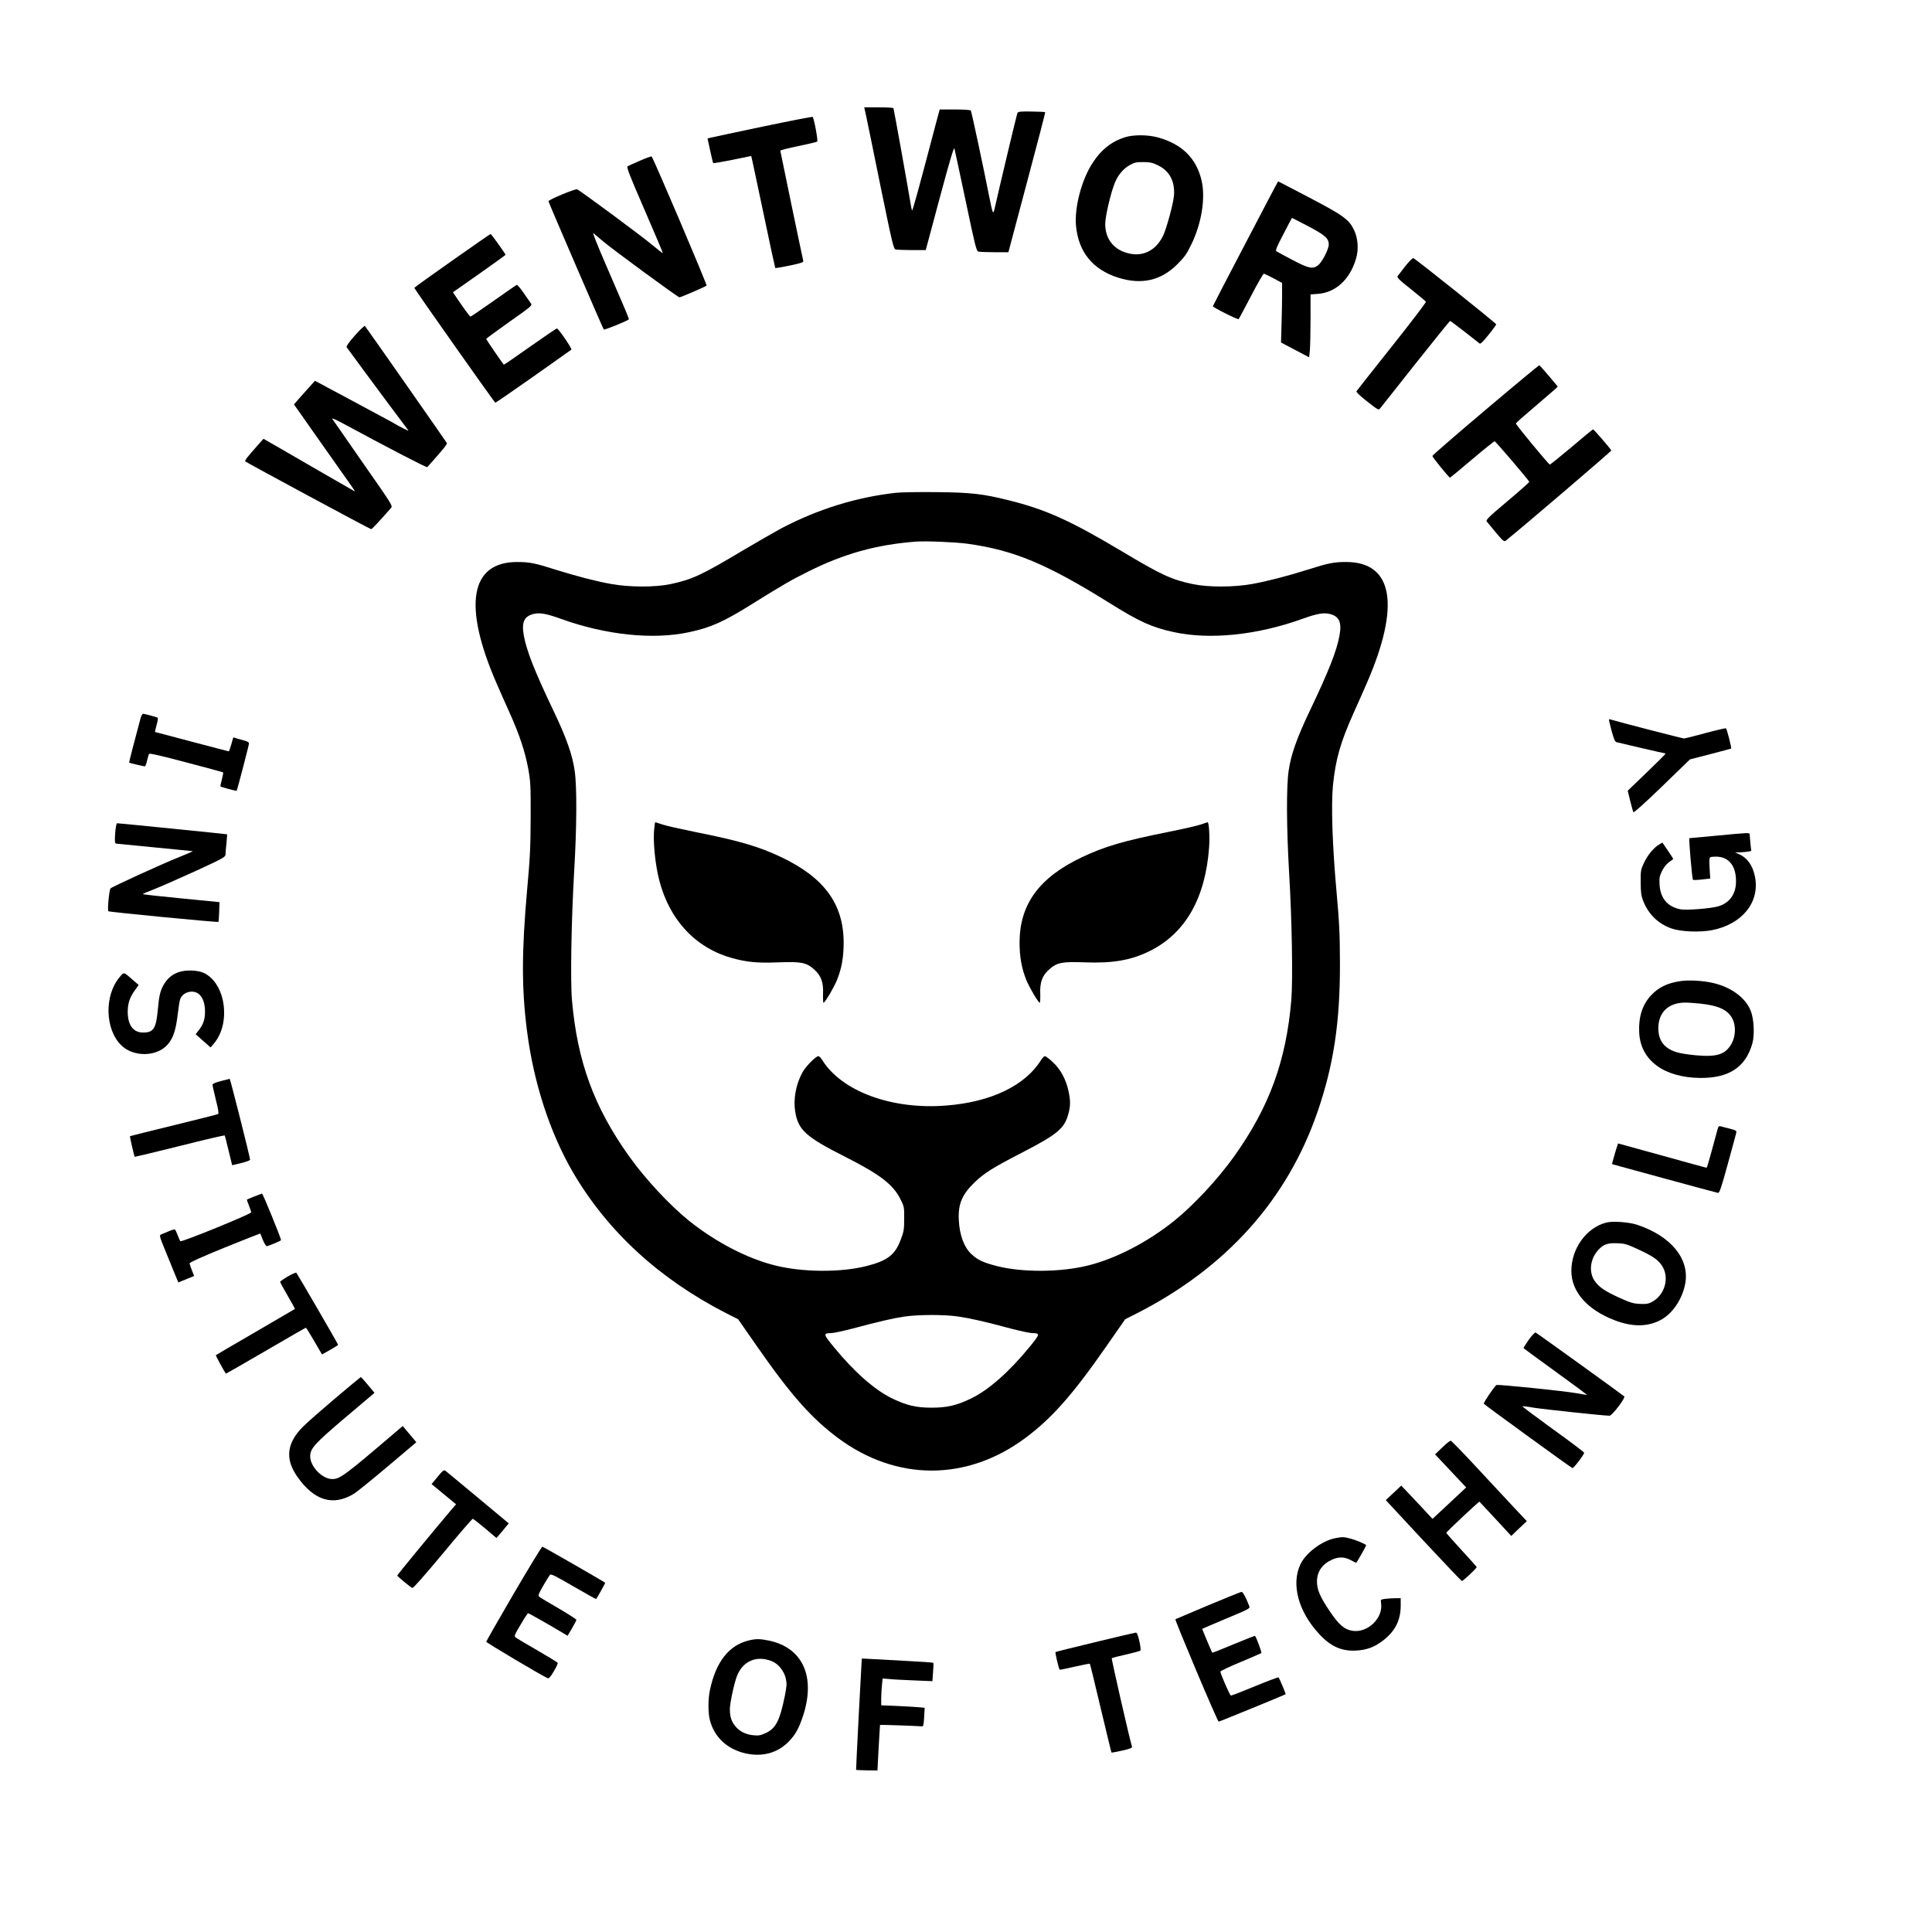 <?xml version="1.0" standalone="no"?>
<!DOCTYPE svg PUBLIC "-//W3C//DTD SVG 20010904//EN"
 "http://www.w3.org/TR/2001/REC-SVG-20010904/DTD/svg10.dtd">
<svg version="1.0" xmlns="http://www.w3.org/2000/svg"
 width="1400pt" height="1400pt" viewBox="-100 -100 1800 1800"
 preserveAspectRatio="xMidYMid meet">

<g transform="translate(0,1550) scale(0.1,-0.1)"
fill="#000000" stroke="none">
<path d="M7070 15418 c10 -46 71 -343 135 -660 108 -525 120 -577 139 -582 12
-3 80 -6 151 -6 l130 0 130 485 c89 332 132 478 137 462 3 -12 51 -232 105
-489 87 -414 100 -468 118 -472 11 -3 79 -6 150 -6 l130 0 173 651 c96 358
172 652 170 654 -2 2 -60 5 -128 6 -113 1 -125 0 -132 -17 -7 -17 -178 -736
-209 -878 -16 -73 -19 -66 -55 114 -44 226 -162 779 -169 790 -4 6 -64 10
-148 10 l-142 0 -33 -122 c-170 -646 -221 -831 -225 -818 -3 8 -8 31 -11 50
-16 103 -158 896 -162 902 -3 5 -65 8 -139 8 l-133 0 18 -82z"/>
<path d="M6103 15320 c-255 -54 -474 -100 -487 -104 l-24 -6 24 -111 c13 -61
26 -114 29 -118 4 -3 85 11 180 30 l174 36 16 -71 c8 -39 58 -273 110 -519 51
-247 96 -451 98 -454 3 -2 64 8 135 23 105 22 129 30 126 43 -16 69 -214 1020
-214 1027 0 5 75 24 168 43 92 19 171 38 176 42 9 8 -30 218 -43 230 -3 3
-214 -38 -468 -91z"/>
<path d="M9480 15221 c-125 -40 -221 -116 -300 -238 -103 -157 -171 -416 -155
-588 23 -243 156 -406 390 -481 220 -70 403 -29 557 127 63 63 86 95 127 181
95 194 133 427 97 591 -47 209 -181 344 -406 406 -95 27 -232 27 -310 2z m306
-260 c109 -52 161 -148 152 -280 -6 -78 -71 -317 -104 -382 -70 -139 -194
-197 -337 -155 -126 37 -199 134 -200 268 0 74 54 302 93 393 29 67 77 123
132 155 46 26 63 30 128 30 62 0 86 -5 136 -29z"/>
<path d="M4965 15004 c-55 -24 -107 -47 -116 -52 -15 -6 8 -65 156 -407 96
-220 172 -401 170 -403 -2 -2 -46 32 -97 75 -92 78 -673 508 -701 519 -18 7
-267 -97 -267 -111 0 -10 502 -1173 515 -1195 5 -7 217 79 233 94 5 5 -11 42
-222 530 -69 159 -118 282 -108 274 9 -8 50 -42 89 -75 93 -79 699 -523 713
-523 14 0 242 99 253 109 7 7 -494 1184 -512 1203 -3 3 -51 -14 -106 -38z"/>
<path d="M10603 14231 c-167 -318 -303 -581 -303 -584 0 -11 233 -128 240
-120 4 4 56 101 116 216 59 114 113 207 119 207 5 0 46 -20 90 -43 l80 -43 0
-105 c0 -57 -2 -182 -5 -277 l-5 -173 131 -69 131 -69 7 67 c3 37 6 169 6 293
l0 226 68 5 c167 12 301 136 357 332 24 81 17 184 -17 257 -47 102 -96 139
-417 307 -159 83 -291 152 -293 152 -2 0 -139 -261 -305 -579z m582 163 c160
-84 195 -115 195 -172 -1 -46 -64 -168 -103 -196 -47 -35 -88 -26 -237 53 -74
39 -141 75 -148 80 -11 6 3 42 65 159 43 84 79 152 81 152 1 0 67 -34 147 -76z"/>
<path d="M3213 14072 c-194 -136 -352 -250 -353 -254 0 -9 747 -1069 755
-1070 4 0 163 109 353 243 190 134 350 247 355 251 11 6 -120 198 -135 198 -5
0 -117 -77 -250 -170 -132 -94 -242 -169 -244 -168 -12 13 -164 234 -164 240
0 4 97 75 215 159 198 139 215 153 203 170 -7 10 -38 54 -68 98 -30 44 -60 79
-65 77 -6 -2 -103 -69 -217 -150 -114 -80 -210 -146 -215 -146 -7 1 -80 102
-145 200 l-18 27 245 172 c135 95 245 175 245 177 0 9 -133 194 -139 194 -3 0
-164 -111 -358 -248z"/>
<path d="M12095 14023 c-33 -42 -65 -84 -72 -93 -11 -15 5 -31 122 -124 74
-59 137 -112 140 -117 4 -5 -139 -192 -317 -416 -178 -223 -326 -412 -330
-418 -5 -7 32 -43 99 -95 103 -81 107 -83 122 -64 9 11 157 199 330 417 173
218 318 397 321 397 4 0 65 -46 136 -101 71 -56 134 -106 140 -110 7 -6 37 24
82 81 40 49 72 94 72 98 0 10 -751 610 -772 617 -7 2 -40 -30 -73 -72z"/>
<path d="M2306 13374 c-53 -60 -82 -102 -77 -108 4 -6 79 -108 166 -226 132
-179 368 -496 409 -549 10 -13 -65 25 -159 80 -16 9 -183 99 -370 199 l-340
182 -54 -59 c-29 -32 -73 -81 -98 -110 l-44 -51 249 -354 c137 -194 266 -378
288 -408 21 -30 34 -52 29 -48 -6 3 -129 74 -275 158 -146 84 -335 193 -420
243 l-155 89 -43 -48 c-109 -123 -135 -155 -126 -163 16 -14 1161 -631 1172
-631 8 0 74 71 184 196 19 21 16 25 -260 420 -153 219 -282 405 -287 413 -4 8
36 -10 91 -39 424 -229 789 -419 795 -412 152 170 188 215 182 225 -11 19
-754 1081 -763 1090 -4 5 -46 -35 -94 -89z"/>
<path d="M12840 12681 c-272 -230 -495 -423 -495 -429 0 -12 155 -202 164
-202 3 0 96 76 206 170 110 93 205 169 210 169 9 0 316 -360 323 -378 1 -4
-90 -85 -203 -180 -180 -152 -204 -175 -193 -190 7 -9 46 -56 86 -104 64 -76
76 -86 90 -75 149 119 986 834 984 841 -5 15 -163 197 -170 197 -4 -1 -95 -75
-201 -166 -107 -90 -198 -163 -202 -162 -15 6 -319 374 -316 383 2 6 81 76
176 156 95 81 182 156 194 167 l20 21 -82 98 c-46 54 -86 99 -90 100 -3 1
-229 -186 -501 -416z"/>
<path d="M7350 11909 c-367 -40 -731 -153 -1070 -331 -63 -34 -230 -130 -370
-213 -372 -222 -461 -264 -663 -307 -142 -30 -381 -30 -552 1 -141 25 -325 73
-520 134 -187 60 -242 71 -355 71 -441 1 -510 -406 -192 -1134 27 -63 82 -187
122 -275 92 -206 142 -358 172 -520 21 -119 23 -156 22 -450 -1 -274 -5 -371
-33 -675 -51 -576 -52 -919 -1 -1315 62 -485 215 -953 431 -1322 322 -548 802
-989 1425 -1308 l111 -56 176 -253 c316 -454 508 -670 755 -854 544 -404 1200
-404 1744 0 247 184 439 400 755 854 l176 253 111 56 c834 426 1401 1061 1682
1879 150 437 209 832 208 1381 -1 276 -5 370 -33 680 -38 423 -50 796 -32 980
25 243 70 400 192 672 39 87 94 210 121 273 318 728 249 1135 -192 1134 -113
0 -168 -11 -355 -71 -195 -61 -379 -109 -520 -134 -171 -31 -410 -31 -552 -1
-202 43 -291 85 -663 307 -478 285 -708 389 -1052 474 -238 60 -354 73 -673
76 -159 2 -328 -1 -375 -6z m665 -475 c432 -60 741 -189 1325 -554 277 -173
393 -225 595 -269 338 -74 780 -28 1201 124 133 48 196 59 253 45 88 -22 113
-77 91 -200 -26 -144 -100 -332 -279 -707 -117 -245 -174 -405 -195 -554 -22
-149 -20 -524 4 -944 27 -447 36 -1006 21 -1190 -48 -569 -205 -999 -533
-1459 -152 -213 -378 -455 -558 -600 -246 -197 -539 -350 -798 -415 -255 -65
-616 -68 -857 -6 -124 32 -177 57 -234 110 -69 64 -111 178 -118 316 -8 151
29 240 150 356 85 82 169 135 425 267 347 179 410 231 447 373 19 71 19 119 0
208 -23 107 -74 203 -146 269 -33 31 -66 56 -74 56 -7 0 -23 -16 -35 -35 -148
-239 -465 -392 -883 -425 -507 -41 -976 132 -1157 425 -12 19 -28 35 -35 35
-25 0 -122 -99 -152 -157 -59 -111 -83 -246 -64 -362 28 -169 99 -234 466
-419 326 -165 448 -259 516 -398 33 -66 34 -73 33 -179 0 -99 -3 -119 -33
-197 -52 -139 -123 -194 -316 -243 -241 -62 -602 -59 -857 6 -259 65 -552 218
-798 415 -180 145 -406 387 -558 600 -327 458 -483 883 -533 1454 -16 179 -6
748 20 1195 25 420 27 795 5 944 -21 149 -78 309 -195 554 -179 375 -253 563
-279 707 -22 123 3 178 91 200 57 14 120 3 253 -45 421 -152 863 -198 1201
-124 202 44 318 96 594 269 266 166 354 217 509 294 336 168 638 252 1007 280
92 7 369 -5 480 -20z m-86 -7200 c110 -16 239 -45 496 -114 83 -21 168 -40
190 -40 77 -1 76 -9 -21 -127 -191 -234 -384 -404 -548 -483 -134 -64 -221
-85 -366 -85 -145 0 -232 21 -366 85 -164 79 -357 249 -548 483 -97 118 -98
126 -21 127 22 0 108 19 190 40 250 67 385 98 485 113 130 20 377 21 509 1z"/>
<path d="M5095 8775 c-9 -78 0 -225 22 -355 70 -430 322 -736 693 -843 141
-41 244 -51 444 -43 209 8 258 -1 330 -65 66 -58 89 -121 84 -230 -1 -48 1
-85 5 -82 20 12 99 147 126 215 43 107 61 210 61 346 0 359 -181 606 -581 796
-211 100 -388 152 -804 235 -137 28 -277 59 -309 71 -33 11 -60 20 -62 20 -1
0 -6 -29 -9 -65z"/>
<path d="M10190 8819 c-30 -11 -167 -42 -305 -70 -416 -83 -593 -135 -804
-235 -399 -189 -581 -438 -582 -795 0 -133 19 -240 62 -347 27 -68 106 -203
126 -215 4 -3 6 34 5 82 -5 109 18 172 84 230 72 64 121 73 330 65 264 -10
434 20 609 107 330 165 516 492 550 966 7 93 -1 234 -14 232 -3 0 -31 -9 -61
-20z"/>
<path d="M310 9810 c-56 -207 -109 -414 -107 -415 4 -4 136 -35 146 -35 5 0
15 24 21 53 7 28 15 57 19 63 4 8 113 -17 346 -79 187 -49 342 -91 344 -93 2
-2 -3 -31 -12 -66 -9 -34 -15 -64 -13 -65 5 -6 148 -44 151 -41 5 7 115 428
115 442 0 10 -16 19 -42 26 -24 6 -56 15 -72 20 -16 6 -30 10 -31 10 -2 0 -11
-29 -20 -65 -10 -36 -21 -65 -24 -65 -3 0 -158 41 -345 90 -186 50 -340 90
-342 90 -1 0 5 30 15 66 13 46 15 67 7 69 -42 14 -122 35 -132 35 -7 0 -18
-18 -24 -40z"/>
<path d="M13994 9774 c31 -131 50 -184 64 -188 24 -7 452 -106 460 -106 4 -1
-74 -79 -173 -174 l-180 -173 23 -94 c13 -52 26 -99 30 -106 4 -7 102 81 267
240 l260 252 190 49 c105 27 192 51 194 52 5 5 -40 184 -49 189 -3 2 -90 -18
-191 -45 -101 -28 -191 -50 -200 -50 -13 0 -622 157 -681 176 -19 6 -20 3 -14
-22z"/>
<path d="M76 8769 c-9 -93 -8 -129 7 -129 6 0 167 -16 357 -35 190 -19 350
-35 355 -35 6 -1 -55 -27 -135 -59 -150 -60 -616 -273 -630 -288 -13 -13 -31
-206 -20 -213 13 -8 1018 -105 1025 -99 2 3 6 46 7 95 l3 89 -357 35 c-197 19
-358 37 -358 40 0 3 46 23 103 44 56 22 229 98 385 169 263 121 282 132 283
156 0 14 4 62 9 106 4 44 7 81 6 82 -2 2 -1007 103 -1025 103 -5 0 -11 -28
-15 -61z"/>
<path d="M14990 8714 c-135 -12 -247 -23 -250 -23 -8 -1 25 -379 33 -388 4 -3
41 -2 84 3 l77 9 -4 60 c-8 147 -10 140 35 143 133 11 211 -76 209 -233 -1
-117 -62 -200 -169 -230 -73 -20 -291 -37 -347 -27 -120 23 -188 101 -196 228
-4 65 -1 80 22 128 15 31 42 66 64 82 20 15 39 29 41 30 1 2 -20 37 -49 78
l-52 76 -30 -18 c-49 -28 -108 -99 -141 -170 -30 -64 -32 -73 -31 -182 0 -94
5 -125 22 -171 50 -127 140 -215 264 -259 88 -31 264 -38 379 -16 283 56 448
263 399 501 -21 104 -73 175 -150 208 l-35 15 46 1 c26 1 60 4 76 7 l29 6 -8
71 c-4 40 -7 78 -7 85 -1 15 -8 15 -311 -14z"/>
<path d="M662 7442 c-60 -22 -103 -58 -137 -117 -32 -55 -44 -106 -55 -236
-16 -171 -40 -209 -136 -209 -92 0 -143 68 -144 191 0 80 18 135 66 202 l36
50 -53 46 c-89 78 -83 77 -123 29 -146 -170 -139 -489 15 -638 112 -109 325
-107 427 4 53 58 80 134 97 280 8 67 18 134 24 148 27 70 128 93 181 40 33
-33 50 -87 50 -157 0 -70 -15 -117 -54 -168 l-33 -43 69 -61 70 -62 27 32 c87
99 119 253 87 408 -25 116 -88 209 -170 251 -58 30 -174 35 -244 10z"/>
<path d="M14655 7359 c-122 -18 -205 -59 -274 -134 -80 -87 -116 -200 -109
-345 12 -258 229 -419 568 -423 267 -2 422 99 485 317 24 81 17 230 -14 309
-48 122 -185 222 -356 260 -92 21 -226 28 -300 16z m183 -209 c177 -19 260
-59 303 -142 33 -64 30 -161 -7 -229 -57 -103 -135 -129 -334 -111 -150 15
-212 31 -267 71 -56 40 -83 101 -83 182 1 145 92 235 243 238 26 1 91 -4 145
-9z"/>
<path d="M1058 6428 c-51 -13 -78 -25 -78 -34 0 -8 14 -71 31 -140 22 -88 29
-128 21 -133 -6 -4 -192 -51 -414 -105 -222 -54 -405 -100 -407 -102 -3 -3 39
-185 44 -192 1 -1 190 44 419 101 229 58 418 102 420 98 2 -3 18 -67 36 -142
l33 -135 84 20 c46 11 83 25 83 31 1 19 -185 755 -190 754 -3 -1 -40 -10 -82
-21z"/>
<path d="M15002 5978 c-5 -18 -29 -106 -53 -195 -24 -90 -46 -163 -49 -163 -3
0 -189 51 -415 114 l-410 113 -22 -69 c-12 -39 -24 -82 -28 -97 l-6 -27 486
-133 c267 -73 493 -134 502 -135 13 -1 31 52 89 264 40 146 76 277 79 291 6
25 3 27 -57 43 -35 8 -73 19 -85 22 -18 5 -23 1 -31 -28z"/>
<path d="M1370 5353 c-36 -14 -67 -28 -69 -29 -2 -2 6 -27 18 -55 11 -28 21
-57 21 -64 0 -16 -649 -280 -659 -269 -5 5 -16 31 -26 57 -10 26 -21 50 -26
52 -4 3 -29 -4 -56 -16 -26 -11 -58 -25 -70 -29 -21 -9 -20 -12 43 -167 35
-87 76 -186 90 -220 l25 -61 74 30 74 30 -21 52 c-11 28 -21 57 -22 65 -1 9
107 58 328 148 181 73 330 132 331 131 1 -2 12 -29 24 -60 13 -32 29 -58 37
-58 13 0 123 46 132 55 6 6 -169 435 -177 435 -3 -1 -35 -13 -71 -27z"/>
<path d="M13967 5110 c-186 -47 -327 -241 -327 -451 0 -193 147 -361 402 -459
165 -64 308 -63 430 2 111 59 202 194 229 339 42 231 -133 444 -451 549 -74
24 -224 35 -283 20z m283 -244 c142 -65 195 -100 232 -155 77 -111 30 -279
-95 -343 -32 -16 -54 -19 -111 -16 -60 3 -90 12 -190 58 -134 61 -187 97 -228
155 -55 78 -45 195 23 278 50 61 91 78 184 74 71 -2 91 -8 185 -51z"/>
<path d="M1682 4608 c-39 -23 -72 -46 -72 -51 0 -5 32 -63 70 -129 39 -66 69
-122 68 -123 -2 -1 -167 -98 -368 -215 -201 -116 -367 -214 -369 -216 -3 -3
80 -156 94 -172 1 -1 168 95 371 213 202 118 371 215 374 215 3 0 38 -56 77
-124 l73 -125 75 42 c41 23 75 45 75 48 0 7 -378 658 -389 671 -4 4 -39 -11
-79 -34z"/>
<path d="M13243 4018 c-28 -40 -50 -75 -48 -79 3 -3 137 -102 299 -219 163
-118 294 -215 293 -216 -1 -1 -49 6 -107 17 -115 20 -726 83 -738 75 -18 -11
-123 -166 -118 -174 6 -10 811 -595 826 -600 10 -4 110 127 109 143 0 6 -130
104 -290 219 -159 115 -287 211 -285 214 3 2 49 -3 103 -13 87 -14 655 -75
709 -75 23 0 151 167 137 180 -20 18 -815 591 -826 595 -7 3 -35 -28 -64 -67z"/>
<path d="M2125 3474 c-126 -107 -261 -225 -298 -262 -156 -154 -174 -303 -57
-470 158 -226 336 -278 532 -156 25 16 166 130 312 253 l265 224 -42 50 c-23
27 -52 61 -63 75 l-22 26 -88 -75 c-456 -389 -498 -419 -569 -419 -92 0 -205
117 -205 211 0 74 40 118 326 361 l273 231 -61 74 c-33 40 -63 73 -67 73 -3
-1 -109 -89 -236 -196z"/>
<path d="M12438 3015 l-68 -65 145 -154 145 -154 -157 -147 -157 -146 -100
108 c-56 59 -121 129 -146 155 l-45 47 -72 -68 -72 -67 350 -377 c193 -207
355 -377 359 -377 12 0 141 122 138 130 -2 5 -66 77 -143 160 -77 84 -140 155
-140 159 0 9 305 295 309 290 1 -2 69 -75 150 -161 l146 -158 72 69 73 69
-116 123 c-64 68 -220 237 -348 374 -128 138 -238 251 -244 252 -7 2 -42 -26
-79 -62z"/>
<path d="M3077 2741 l-56 -68 114 -94 114 -94 -43 -50 c-167 -197 -506 -609
-505 -614 1 -8 124 -110 141 -116 8 -3 116 120 283 320 148 179 274 325 280
325 5 -1 57 -41 115 -90 l105 -89 28 32 c16 18 42 48 57 68 l30 36 -287 239
c-158 132 -294 244 -303 251 -15 10 -25 2 -73 -56z"/>
<path d="M11440 2169 c-123 -24 -274 -137 -324 -243 -88 -185 -20 -440 173
-648 107 -117 209 -163 344 -156 99 5 170 31 249 91 115 87 168 190 168 328
l0 69 -49 0 c-26 0 -69 -3 -94 -6 -45 -6 -45 -7 -40 -39 22 -139 -123 -280
-265 -259 -76 11 -129 57 -214 184 -90 134 -118 199 -118 276 0 91 49 162 140
203 61 28 117 27 174 -4 26 -14 49 -25 51 -25 5 0 97 161 93 165 -15 13 -98
48 -145 60 -63 17 -77 17 -143 4z"/>
<path d="M3786 1652 c-141 -242 -256 -443 -256 -448 0 -8 533 -325 572 -339
12 -5 26 10 58 64 23 38 39 74 36 79 -3 5 -88 57 -188 115 -101 58 -192 112
-202 120 -18 13 -16 19 44 120 34 59 66 107 70 107 8 0 213 -117 336 -191 l32
-19 41 69 c22 38 41 74 41 79 0 6 -75 54 -167 108 -93 53 -174 102 -181 109
-10 9 -3 29 39 101 28 49 57 95 64 102 9 10 53 -12 219 -109 114 -66 209 -119
210 -117 18 26 87 150 84 152 -29 21 -578 336 -585 336 -6 0 -126 -197 -267
-438z"/>
<path d="M10255 1543 c-165 -70 -302 -128 -304 -129 -8 -6 392 -954 403 -954
8 0 609 246 624 255 3 3 -58 149 -66 157 -4 3 -103 -34 -221 -83 -118 -49
-219 -88 -224 -86 -9 3 -97 203 -97 223 0 6 84 46 188 89 103 43 190 81 194
84 5 5 -45 142 -59 160 -1 2 -91 -33 -199 -78 -108 -45 -198 -81 -200 -79 -3
3 -94 219 -94 222 0 1 101 44 224 96 208 86 224 95 216 114 -29 77 -61 136
-72 135 -7 0 -148 -57 -313 -126z"/>
<path d="M9202 1200 c-199 -48 -365 -89 -368 -92 -5 -6 30 -156 39 -164 2 -2
65 10 140 28 75 17 139 30 141 27 2 -2 48 -188 101 -414 54 -226 99 -412 100
-413 2 -2 47 6 100 18 79 18 95 25 91 38 -24 79 -193 818 -188 823 4 3 63 19
132 34 69 16 129 32 134 36 6 5 2 41 -9 89 -14 60 -22 80 -34 79 -9 -1 -179
-40 -379 -89z"/>
<path d="M5975 1216 c-184 -45 -305 -199 -360 -459 -19 -86 -19 -216 -1 -284
42 -158 159 -268 328 -308 163 -38 310 4 416 119 55 59 86 117 121 221 124
370 3 643 -315 710 -82 17 -121 18 -189 1z m216 -193 c60 -23 115 -93 130
-161 11 -50 9 -70 -9 -163 -47 -230 -84 -303 -179 -346 -46 -21 -65 -25 -112
-20 -71 6 -130 35 -170 84 -37 45 -51 89 -51 160 0 54 40 241 66 308 55 140
184 195 325 138z"/>
<path d="M7029 1047 c-2 -11 -55 -1033 -53 -1036 2 -2 47 -4 101 -5 l98 -1 11
210 c7 116 12 212 13 214 1 3 325 -8 388 -13 16 -1 19 11 23 86 l5 87 -55 5
c-30 3 -121 8 -202 12 l-148 6 0 63 c0 34 3 90 7 125 l6 62 61 -5 c34 -4 138
-9 232 -13 l171 -7 6 83 c4 46 5 86 2 88 -3 3 -118 11 -257 18 -139 7 -288 15
-330 18 -43 3 -78 4 -79 3z"/>
</g>
</svg>
